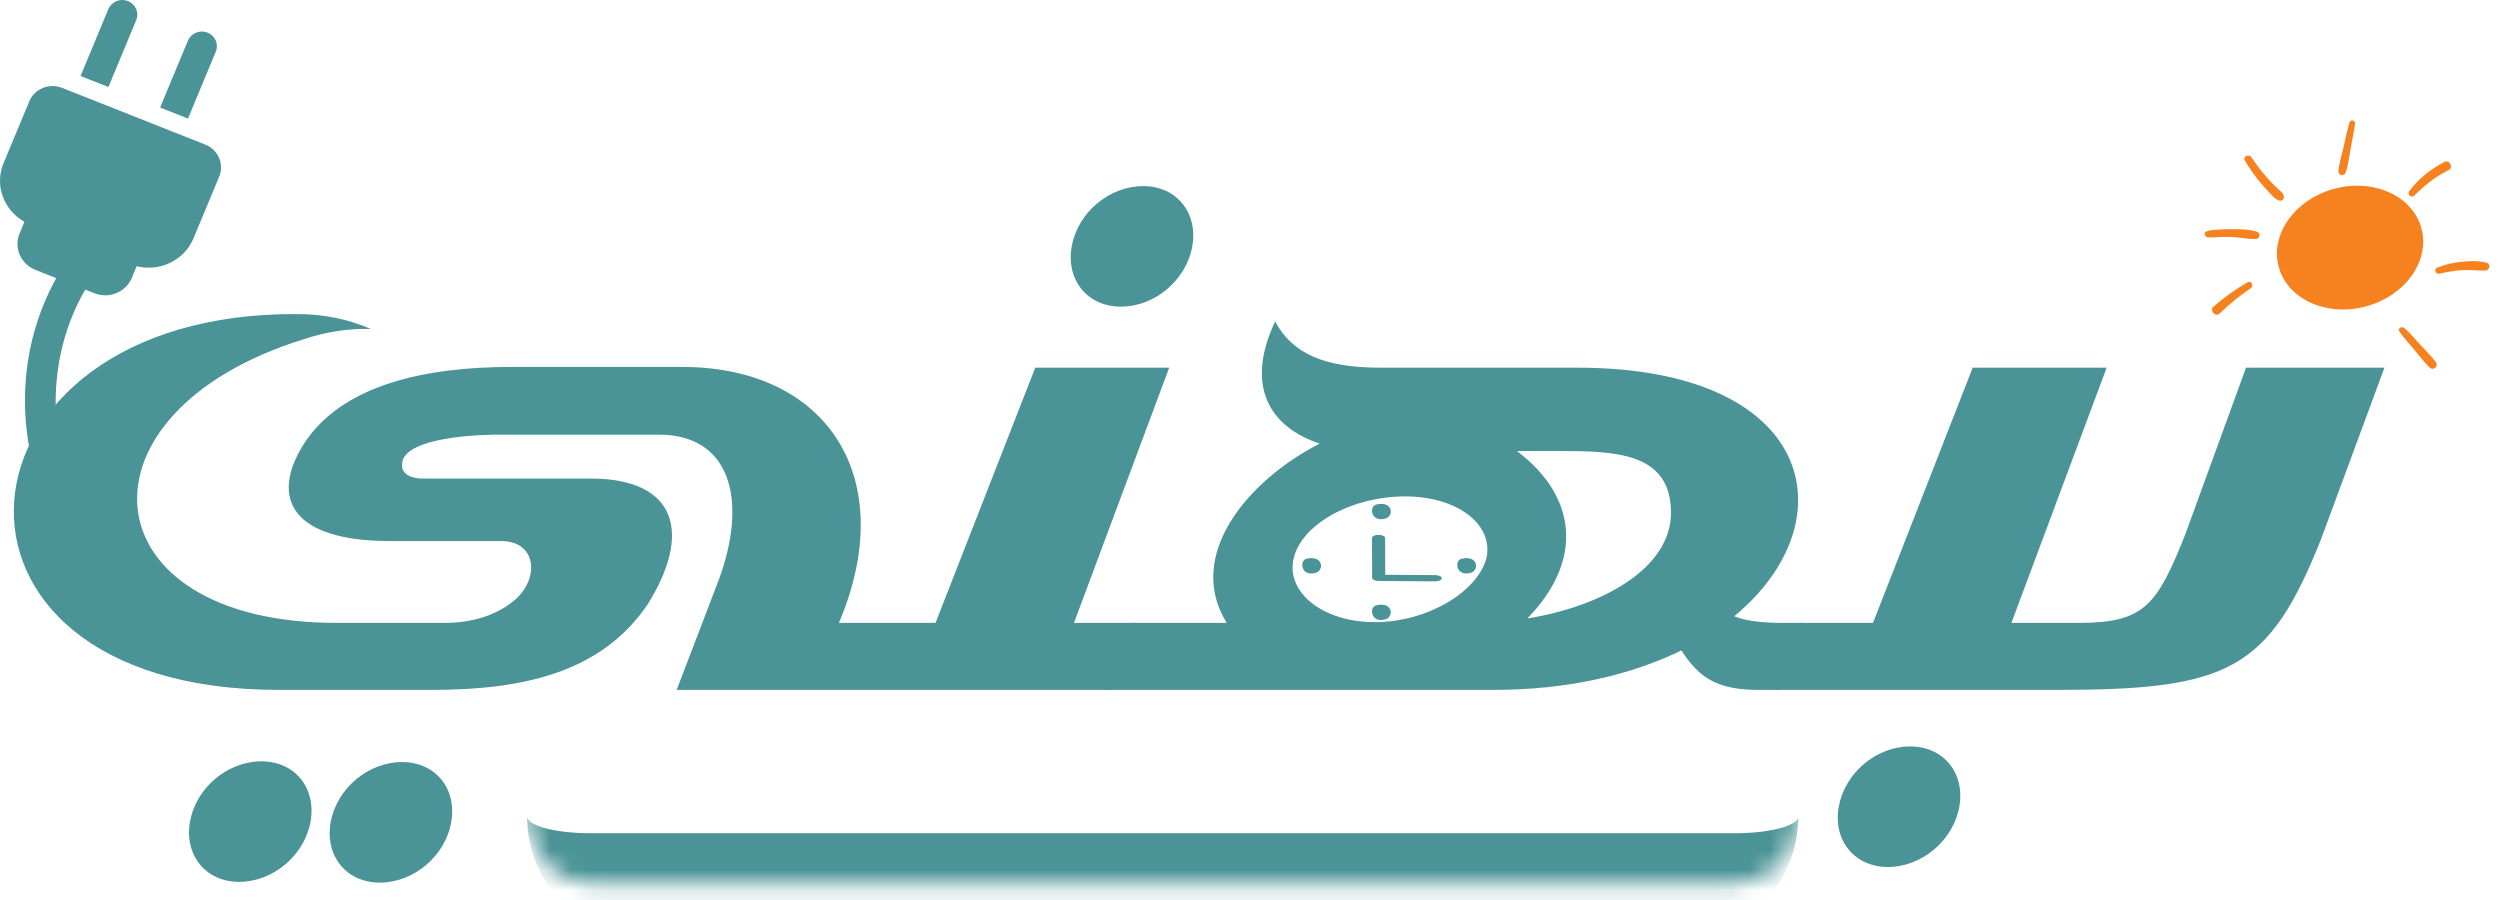 <svg width="125" height="45" viewBox="0 0 125 45" fill="none" xmlns="http://www.w3.org/2000/svg">
<path d="M3.101 4.393L10.268 7.231C10.911 7.487 11.219 8.202 10.961 8.829L9.675 11.916C9.212 13.027 7.988 13.598 6.832 13.311L6.591 13.892C6.293 14.607 5.457 14.954 4.724 14.663L1.769 13.493C1.037 13.202 0.681 12.386 0.979 11.671L1.22 11.089C0.186 10.507 -0.285 9.267 0.178 8.156L1.464 5.069C1.722 4.442 2.455 4.137 3.101 4.393Z" fill="#4A9396"/>
<path d="M10.376 1.632C10.76 1.782 10.946 2.21 10.789 2.585L9.399 5.928L8.006 5.378L9.395 2.035C9.553 1.66 9.991 1.477 10.376 1.632Z" fill="#4A9396"/>
<path d="M6.397 0.055C6.781 0.206 6.968 0.633 6.81 1.008L5.421 4.351L4.027 3.801L5.417 0.458C5.575 0.083 6.013 -0.099 6.397 0.055Z" fill="#4A9396"/>
<path d="M7.614 31.388C6.713 30.81 5.869 30.134 5.101 29.363C1.094 25.365 0.06 19.05 2.721 14.071C3.033 13.486 3.399 12.932 3.812 12.41C4.419 11.643 5.697 12.494 5.087 13.265C2.103 17.043 2.038 22.642 4.767 26.577C5.866 28.161 7.306 29.454 8.943 30.421L7.614 31.388Z" fill="#4A9396"/>
<path d="M21.593 34.494H13.928C-4.75 34.494 -2.964 15.556 14.895 15.705C16.198 15.705 17.425 15.965 18.541 16.449C17.425 16.412 16.272 16.598 15.156 16.97C3.361 20.653 4.328 31.145 16.83 31.145H22.225C23.602 31.145 24.755 30.773 25.611 30.104C26.988 29.062 26.913 27.053 25.053 27.053H19.509C14.56 27.053 13.519 24.895 15.156 22.253C17.053 19.239 21.258 18.346 25.574 18.346H34.094C41.424 18.346 44.996 23.965 41.945 31.145H43.322L42.094 34.494H33.834L35.955 28.95C37.406 24.969 36.513 21.732 32.941 21.732H25.016C23.081 21.732 20.104 22.03 20.104 23.22C20.067 23.704 20.551 23.927 21.109 23.927H29.518C33.908 23.927 34.578 26.718 32.383 30.215C30.076 33.638 26.132 34.494 21.593 34.494ZM11.956 44.093C10.282 44.093 9.203 42.754 9.5 41.08C9.798 39.405 11.361 38.066 13.072 38.066C14.746 38.066 15.825 39.405 15.528 41.08C15.23 42.754 13.667 44.093 11.956 44.093ZM18.988 44.131C17.314 44.131 16.235 42.791 16.532 41.117C16.83 39.443 18.393 38.103 20.104 38.103C21.779 38.103 22.858 39.443 22.56 41.117C22.262 42.791 20.7 44.131 18.988 44.131ZM56.042 15.332C54.367 15.332 53.288 13.993 53.586 12.319C53.884 10.644 55.446 9.305 57.158 9.305C58.832 9.305 59.911 10.644 59.614 12.319C59.316 13.993 57.753 15.332 56.042 15.332ZM55.595 34.494H41.866L43.094 31.145H46.777L51.763 18.384H58.46L53.698 31.145H56.786L55.595 34.494ZM102.468 34.494H88.738L89.966 31.145H93.65L98.635 18.384H105.333L100.57 31.145H103.658L102.468 34.494ZM94.393 43.349C92.719 43.349 91.64 42.01 91.938 40.336C92.236 38.661 93.798 37.322 95.51 37.322C97.184 37.322 98.263 38.661 97.966 40.336C97.668 42.01 96.105 43.349 94.393 43.349ZM116.804 15.332C115.129 15.332 114.05 13.993 114.348 12.319C114.646 10.644 116.208 9.305 117.92 9.305C119.594 9.305 120.673 10.644 120.375 12.319C120.078 13.993 118.515 15.332 116.804 15.332ZM109.251 26.755L112.301 18.384H119.222L116.059 26.941C113.455 33.489 111.446 34.494 102.925 34.494H102.218L103.446 31.145H103.93C107.204 31.145 107.837 30.29 109.251 26.755Z" fill="#4A9396"/>
<mask id="mask0_20_51538" style="mask-type:luminance" maskUnits="userSpaceOnUse" x="26" y="0" width="64" height="45">
<path d="M89.917 40.821C89.917 42.678 88.503 44.183 86.759 44.183H29.513C27.769 44.183 26.355 42.678 26.355 40.821V3.41C26.355 1.553 27.769 0.047 29.513 0.047H86.759C88.503 0.047 89.917 1.553 89.917 3.41V40.821Z" fill="white"/>
</mask>
<g mask="url(#mask0_20_51538)">
<path d="M89.917 40.821C89.917 44.071 87.443 46.706 84.39 46.706H31.882C28.83 46.706 26.355 44.071 26.355 40.821C26.355 41.285 27.769 41.661 29.513 41.661H86.759C88.503 41.661 89.917 41.285 89.917 40.821Z" fill="#4A9396"/>
</g>
<path d="M89.316 31.145H90.097L88.907 34.494H87.939C85.967 34.494 85 33.973 84.07 32.522C81.614 33.713 78.489 34.494 74.694 34.494H55.16L56.499 31.145H61.336C59.253 27.797 62.341 24.039 65.987 22.179C63.494 21.36 62.229 19.314 63.755 16.077C64.648 17.714 66.248 18.384 69.038 18.384H78.861C90.767 18.384 92.479 26.048 86.712 30.811C87.493 31.145 88.721 31.145 89.316 31.145ZM76.368 30.922C80.089 30.327 83.549 28.429 83.549 25.639C83.549 22.588 80.721 22.551 77.856 22.551H75.847C78.898 24.858 79.159 28.057 76.368 30.922ZM74.322 27.909C74.694 26.197 72.833 24.82 70.266 24.82C67.587 24.82 65.094 26.197 64.685 27.909C64.276 29.583 66.099 31.108 68.74 31.108C71.382 31.108 73.875 29.583 74.322 27.909Z" fill="#4A9396"/>
<path d="M116.92 8.561C116.904 8.777 117.216 8.826 117.285 8.626C117.422 8.234 117.461 7.793 117.538 7.384C117.613 6.982 117.703 6.58 117.754 6.173C117.773 6.011 117.518 5.967 117.474 6.122C117.354 6.525 117.275 6.941 117.18 7.35C117.089 7.746 116.952 8.156 116.92 8.561Z" fill="#F5821F"/>
<path d="M113.786 9.34C113.633 9.19 113.486 9.036 113.344 8.875C113.065 8.559 112.809 8.22 112.577 7.868C112.451 7.672 112.121 7.828 112.245 8.034C112.475 8.415 112.727 8.78 113.011 9.12C113.146 9.285 113.289 9.444 113.438 9.599C113.589 9.757 113.745 9.954 113.955 10.028C114.112 10.085 114.255 9.903 114.182 9.76C114.098 9.591 113.921 9.473 113.786 9.34Z" fill="#F5821F"/>
<path d="M112.784 11.952C112.993 11.949 113.057 11.655 112.849 11.588C112.453 11.455 111.984 11.461 111.568 11.459C111.36 11.459 111.156 11.463 110.949 11.478C110.74 11.492 110.519 11.495 110.322 11.571C110.161 11.634 110.249 11.845 110.384 11.864C110.574 11.891 110.774 11.857 110.967 11.85C111.174 11.844 111.38 11.843 111.586 11.851C111.982 11.866 112.384 11.956 112.784 11.952Z" fill="#F5821F"/>
<path d="M120.713 9.783C121.221 9.267 121.775 8.831 122.426 8.509C122.69 8.377 122.483 7.966 122.221 8.099C121.537 8.45 120.918 8.942 120.458 9.562C120.346 9.717 120.576 9.92 120.713 9.783Z" fill="#F5821F"/>
<path d="M124.336 13.141C123.936 13.02 123.487 13.052 123.078 13.089C122.653 13.128 122.248 13.228 121.854 13.384C121.68 13.452 121.782 13.729 121.96 13.688C122.337 13.598 122.725 13.532 123.113 13.507C123.502 13.482 123.882 13.542 124.267 13.528C124.481 13.521 124.561 13.21 124.336 13.141Z" fill="#F5821F"/>
<path d="M112.378 14.113C111.773 14.465 111.203 14.87 110.678 15.329C110.453 15.524 110.771 15.879 110.985 15.675C111.462 15.21 111.978 14.787 112.531 14.418C112.71 14.302 112.573 14.001 112.378 14.113Z" fill="#F5821F"/>
<path d="M121.789 18.1C121.559 17.795 121.277 17.523 121.017 17.242C120.76 16.961 120.508 16.653 120.22 16.403C120.103 16.301 119.861 16.415 119.968 16.573C120.182 16.892 120.452 17.178 120.7 17.471C120.954 17.771 121.199 18.098 121.48 18.373C121.672 18.556 121.949 18.311 121.789 18.1Z" fill="#F5821F"/>
<path d="M118.292 15.321C120.264 14.793 121.509 13.048 121.074 11.423C120.639 9.799 118.687 8.91 116.716 9.438C114.744 9.967 113.499 11.712 113.934 13.336C114.369 14.961 116.32 15.85 118.292 15.321Z" fill="#F5821F"/>
<path d="M7.618 31.388H7.614C7.604 31.385 7.6 31.378 7.589 31.371L8.918 30.411C8.929 30.421 8.936 30.425 8.947 30.428C11.517 31.939 14.58 32.653 17.607 32.418C17.887 32.401 18.163 32.373 18.443 32.334C18.706 32.299 18.907 32.282 19.111 32.257C19.14 32.254 19.169 32.25 19.197 32.25H19.736C19.704 32.254 19.671 32.261 19.635 32.264C19.197 32.327 18.767 32.481 18.44 32.653C18.425 32.657 18.415 32.664 18.4 32.671C18.052 32.86 17.822 33.067 17.847 33.207C17.872 33.357 18.217 33.452 18.759 33.498H18.788C18.828 33.501 18.86 33.501 18.896 33.508L18.716 33.785L18.713 33.788C18.702 33.788 18.695 33.792 18.684 33.792C18.637 33.796 18.591 33.803 18.54 33.806C18.483 33.817 18.433 33.82 18.375 33.824C18.12 33.852 17.858 33.873 17.603 33.894C14.102 34.111 10.544 33.27 7.618 31.388Z" fill="#4A9396"/>
<path d="M71.761 29.068C71.759 29.068 71.759 29.068 71.757 29.068L68.93 29.048C68.752 29.047 68.607 28.977 68.607 28.893L68.601 26.899C68.601 26.813 68.748 26.743 68.928 26.743C69.109 26.743 69.255 26.812 69.255 26.898L69.262 28.739L71.766 28.756C71.947 28.757 72.091 28.827 72.089 28.914C72.089 28.999 71.942 29.068 71.761 29.068Z" fill="#4A9396"/>
<path d="M65.311 27.943C66.148 27.722 66.245 28.531 65.758 28.649C65.036 28.824 64.971 28.033 65.311 27.943Z" fill="#4A9396"/>
<path d="M68.799 30.269C69.636 30.047 69.733 30.857 69.246 30.974C68.524 31.15 68.459 30.359 68.799 30.269Z" fill="#4A9396"/>
<path d="M68.799 25.23C69.636 25.009 69.733 25.818 69.246 25.936C68.524 26.111 68.459 25.32 68.799 25.23Z" fill="#4A9396"/>
<path d="M73.062 27.943C73.899 27.722 73.996 28.531 73.51 28.649C72.787 28.824 72.722 28.033 73.062 27.943Z" fill="#4A9396"/>
</svg>
